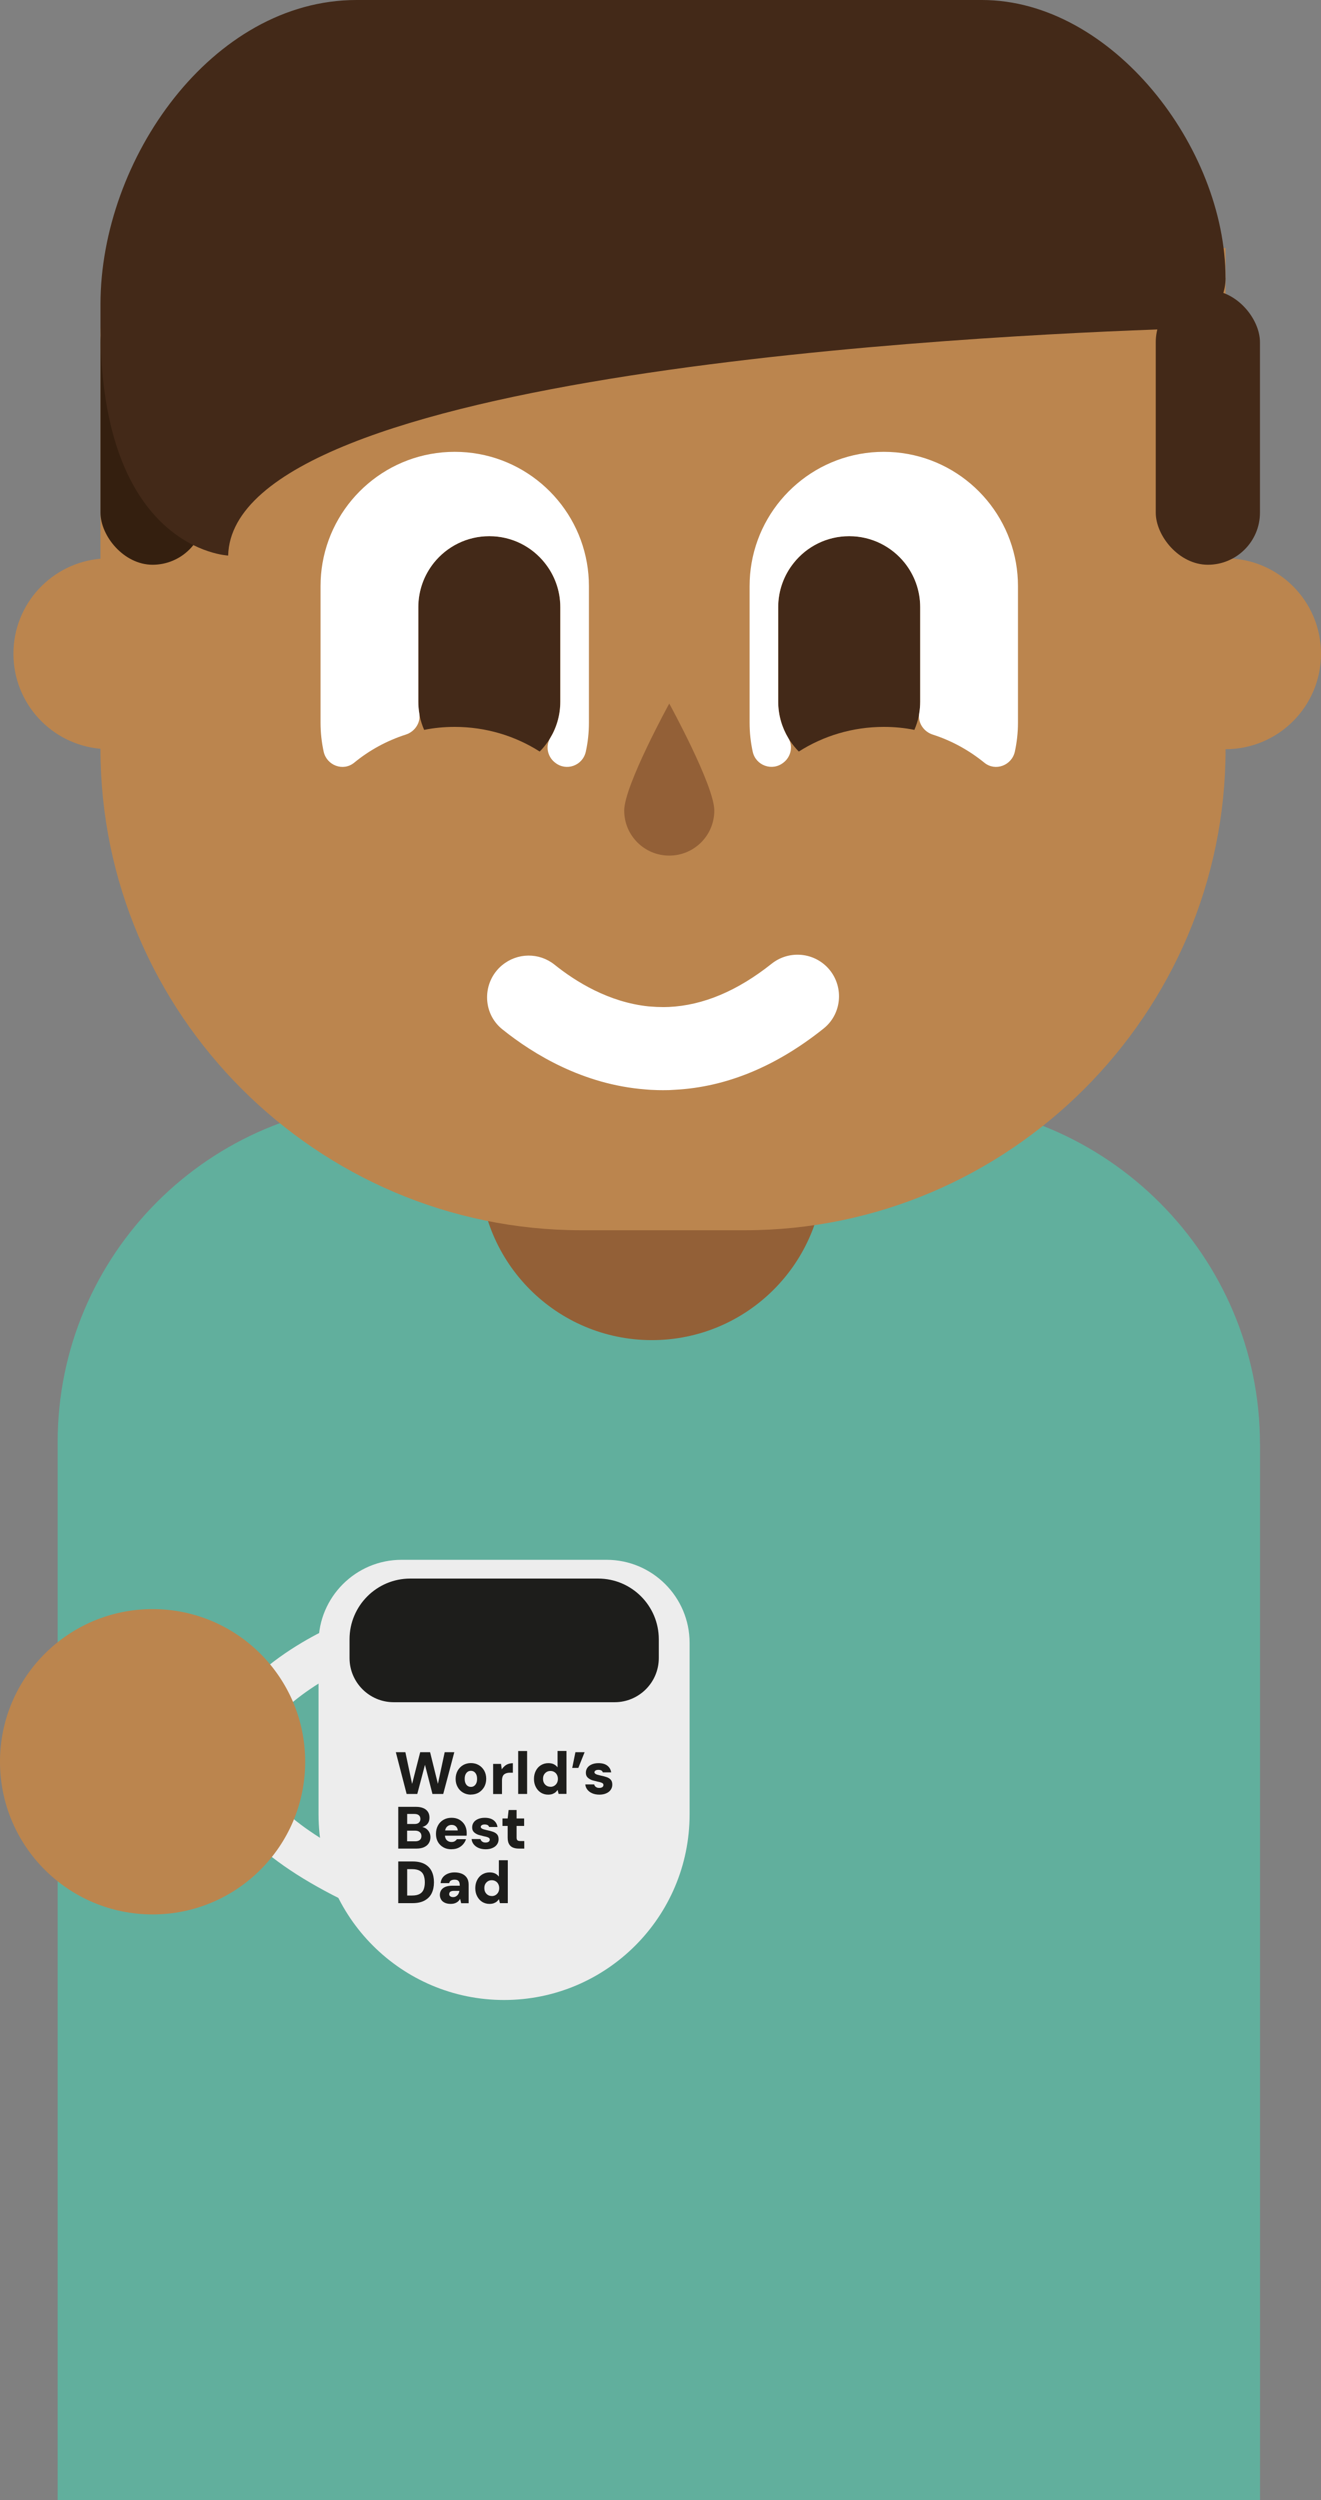 <?xml version="1.0" encoding="UTF-8"?>
<svg id="Camada_1" data-name="Camada 1" xmlns="http://www.w3.org/2000/svg" viewBox="0 0 190.89 361.1">
  <rect x="0" y="0" width="190.89" height="361.1" fill="#808080" stroke="none"/>
  <defs>
    <style>
      .cls-1 {
        fill: #341f0f;
      }

      .cls-2 {
        fill: #fff;
      }

      .cls-3 {
        fill: #61af9d;
      }

      .cls-4 {
        fill: #bb854e;
      }

      .cls-5 {
        fill: #432918;
      }

      .cls-6 {
        fill: #1d1d1b;
      }

      .cls-7 {
        fill: #936037;
      }

      .cls-8 {
        fill: #ededed;
      }
    </style>
  </defs>
  <path class="cls-3" d="m182.08,208.54v152.56H8.33v-152.79c0-27.12,21.98-49.1,49.1-49.1h75.31c27.13,0,49.33,22.2,49.33,49.33Z"/>
  <circle class="cls-7" cx="94.2" cy="168.67" r="24.89"/>
  <path class="cls-4" d="m190.89,94.42c0,7.62-6.18,13.79-13.79,13.79h0c0,38.21-31.27,69.48-69.48,69.48h-23.62c-38.21,0-69.48-31.27-69.48-69.48v-.06c-7.05-.61-12.58-6.52-12.58-13.73s5.53-13.11,12.58-13.72v-33.4l162.58-11.49v44.83c7.61,0,13.79,6.17,13.79,13.78Z"/>
  <path class="cls-7" d="m103.22,117.07c0-3.6-6.51-15.45-6.51-15.45,0,0-6.51,11.85-6.51,15.45s2.91,6.51,6.51,6.51,6.51-2.91,6.51-6.51Z"/>
  <path class="cls-5" d="m80.96,87.7v13.64c0,2.81-1.13,5.35-2.97,7.21-3.55-2.26-7.77-3.56-12.29-3.56-1.51,0-2.98.14-4.41.43-.55-1.25-.85-2.63-.85-4.08v-13.64c0-2.42.84-4.64,2.24-6.4,1.88-2.35,4.77-3.86,8.02-3.86s6.14,1.51,8.01,3.86c1.41,1.76,2.25,3.98,2.25,6.4Z"/>
  <path class="cls-2" d="m84.81,81.3c-1.59-9.11-9.54-16.04-19.1-16.04h0c-9.57,0-17.51,6.93-19.1,16.04-.19,1.08-.29,2.21-.29,3.35v19.74c0,1.43.16,2.83.45,4.17.44,2,2.82,2.9,4.41,1.6,2.18-1.79,4.71-3.18,7.46-4.06,1.3-.42,2.18-1.71,1.95-3.06-.09-.55-.14-1.12-.14-1.7v-13.64c0-2.42.84-4.64,2.24-6.4,1.88-2.35,4.77-3.86,8.02-3.86s6.14,1.51,8.01,3.86c1.41,1.76,2.25,3.98,2.25,6.4v13.64c0,1.93-.53,3.74-1.47,5.28-.69,1.15-.39,2.64.65,3.48.02.01.04.03.05.04,1.61,1.31,4,.46,4.45-1.57.3-1.35.45-2.75.45-4.18v-19.74c0-1.14-.1-2.27-.29-3.35Z"/>
  <path class="cls-2" d="m121.24,143.9c0,1.75-.75,3.48-2.23,4.66-6.86,5.48-14.05,8.45-21.46,8.84-.29.02-.58.03-.88.05-.29,0-.59.01-.88.01-.49,0-.99-.01-1.49-.04-.19,0-.37-.02-.56-.03-.17-.01-.33-.03-.49-.04-8.99-.7-16.16-5.07-20.66-8.68-2.93-2.35-2.93-6.82-.06-9.24.01,0,.02-.01.03-.02,2.19-1.82,5.35-1.86,7.57-.08,3.04,2.44,7.84,5.44,13.61,6.03.4.03.8.06,1.2.08h.09c.29.01.59.02.88.02.25,0,.51-.01.76-.02,4.95-.23,9.91-2.33,14.83-6.24,2.39-1.9,5.82-1.71,7.98.44,1.18,1.18,1.76,2.73,1.76,4.26Z"/>
  <path class="cls-5" d="m112.46,87.7v13.64c0,2.81,1.13,5.35,2.97,7.21,3.55-2.26,7.77-3.56,12.29-3.56,1.51,0,2.98.14,4.41.43.55-1.25.85-2.63.85-4.08v-13.64c0-2.42-.84-4.64-2.24-6.4-1.88-2.35-4.77-3.86-8.02-3.86s-6.14,1.51-8.01,3.86c-1.41,1.76-2.25,3.98-2.25,6.4Z"/>
  <path class="cls-2" d="m108.32,84.65v19.74c0,1.44.16,2.84.45,4.18.44,2.02,2.84,2.87,4.45,1.57.02-.01.04-.03.05-.04,1.04-.84,1.35-2.33.65-3.48-.93-1.54-1.47-3.35-1.47-5.28v-13.64c0-2.42.84-4.64,2.25-6.4,1.87-2.35,4.77-3.86,8.01-3.86s6.14,1.51,8.02,3.86c1.4,1.76,2.24,3.98,2.24,6.4v13.64c0,.58-.05,1.15-.14,1.7-.23,1.35.65,2.64,1.95,3.06,2.75.88,5.27,2.28,7.46,4.06,1.59,1.3,3.97.4,4.41-1.6.29-1.34.45-2.74.45-4.17v-19.74c0-1.14-.1-2.27-.29-3.35-1.59-9.11-9.53-16.04-19.1-16.04h0c-9.56,0-17.51,6.93-19.1,16.04-.19,1.08-.29,2.21-.29,3.35Z"/>
  <rect class="cls-5" x="167.01" y="41.9" width="15.06" height="39.67" rx="7.53" ry="7.53"/>
  <rect class="cls-1" x="14.52" y="41.9" width="15.06" height="39.67" rx="7.53" ry="7.53"/>
  <path class="cls-5" d="m177.1,40.15h0c0,3.96-3.14,7.21-7.1,7.34-28.93.94-136.36,6.24-137.03,32.75,0,0-18.45-.75-18.45-32.94v-3.35C14.52,23.04,30.63,0,51.53,0h90.35c18.82,0,35.21,21.33,35.21,40.15Z"/>
  <path class="cls-8" d="m72.83,225.3h0c14.8,0,26.81,12.01,26.81,26.81v24.77c0,6.62-5.38,12-12,12h-29.62c-6.62,0-12-5.38-12-12v-24.77c0-14.8,12.01-26.81,26.81-26.81Z" transform="translate(145.67 514.17) rotate(-180)"/>
  <path class="cls-8" d="m49.22,274.29c-12.5-6.23-18.71-13.11-18.45-20.46.41-11.66,16.78-18.75,18.65-19.52l2.4,5.81-1.2-2.91,1.2,2.91c-4.03,1.67-14.54,7.44-14.77,13.94-.16,4.6,5.02,9.65,14.97,14.61l-2.81,5.63Z"/>
  <circle class="cls-4" cx="22.05" cy="254.46" r="22.05"/>
  <path class="cls-6" d="m59.28,228h27.15c4.84,0,8.77,3.93,8.77,8.77v2.71c0,3.52-2.86,6.38-6.38,6.38h-31.93c-3.52,0-6.38-2.86-6.38-6.38v-2.71c0-4.84,3.93-8.77,8.77-8.77Z"/>
  <g>
    <path class="cls-6" d="m58.76,259.11l-1.56-6.03h1.38l.97,4.58,1.17-4.58h1.43l1.13,4.57.98-4.57h1.39l-1.6,6.03h-1.56l-1.08-4.21-1.11,4.21h-1.55Z"/>
    <path class="cls-6" d="m68.05,259.21c-.42,0-.8-.1-1.13-.29-.34-.2-.6-.46-.79-.81-.19-.34-.29-.73-.29-1.17s.1-.84.29-1.19c.19-.34.46-.61.79-.81.34-.19.71-.29,1.13-.29s.8.1,1.13.29c.33.19.59.46.79.8.19.34.29.74.29,1.18s-.1.83-.29,1.18c-.2.34-.46.61-.79.81-.33.19-.71.29-1.13.29Zm0-1.12c.17,0,.32-.04.45-.13.13-.09.24-.22.32-.39.08-.17.12-.38.12-.64s-.04-.46-.12-.64c-.08-.17-.19-.3-.32-.39-.14-.09-.29-.13-.45-.13s-.33.04-.46.13c-.13.09-.24.22-.32.39-.08.17-.12.38-.12.64s.04.47.12.64c.08.17.18.3.32.39.14.09.29.13.46.13Z"/>
    <path class="cls-6" d="m71.26,259.11v-4.34h1.14l.11.79c.11-.18.25-.34.4-.47.15-.13.33-.24.53-.31.2-.07.43-.11.67-.11v1.37h-.44c-.17,0-.33.02-.46.06-.14.04-.26.1-.36.18-.1.09-.18.2-.23.35s-.08.33-.08.55v1.94h-1.29Z"/>
    <path class="cls-6" d="m74.88,259.11v-6.2h1.29v6.2h-1.29Z"/>
    <path class="cls-6" d="m79.2,259.21c-.38,0-.73-.1-1.04-.29-.31-.2-.55-.46-.73-.81-.18-.34-.27-.73-.27-1.17s.09-.83.27-1.18c.18-.35.43-.62.74-.81.32-.19.67-.29,1.07-.29.3,0,.57.05.79.16.22.11.4.26.54.45v-2.37h1.29v6.2h-1.14l-.14-.57c-.09.12-.19.23-.31.34-.12.1-.27.18-.45.25-.18.06-.38.09-.62.09Zm.34-1.13c.21,0,.4-.05.56-.15.16-.1.29-.24.38-.4.09-.17.14-.37.14-.6,0-.22-.05-.41-.14-.59-.09-.17-.22-.31-.38-.4-.16-.1-.35-.15-.56-.15s-.4.05-.56.15c-.16.1-.29.24-.38.4-.09.17-.13.36-.13.58s.04.42.13.59.22.31.38.41c.16.1.35.15.56.15Z"/>
    <path class="cls-6" d="m84.48,253.08l-.91,2.27h-.88l.46-2.27h1.33Z"/>
    <path class="cls-6" d="m86.63,259.21c-.41,0-.77-.07-1.06-.2-.3-.13-.53-.31-.7-.53-.17-.22-.27-.47-.29-.75h1.28c.02.09.06.18.12.25.06.08.14.14.25.19.1.05.23.07.37.07s.25-.02.34-.06.16-.09.2-.15c.04-.06.06-.13.06-.2,0-.11-.03-.19-.1-.25-.07-.05-.16-.1-.29-.14-.13-.04-.28-.08-.46-.11-.21-.05-.41-.11-.62-.16s-.39-.13-.55-.23c-.16-.1-.29-.21-.38-.35s-.14-.32-.14-.55c0-.26.07-.49.21-.7.14-.21.35-.37.62-.49s.6-.19.99-.19c.54,0,.97.12,1.28.36.31.24.5.57.56.97h-1.21c-.03-.11-.1-.2-.21-.27-.11-.06-.25-.09-.43-.09s-.32.03-.42.1c-.1.07-.15.15-.15.25,0,.07.03.13.1.19.07.06.16.11.29.15.13.04.28.08.46.12.35.07.65.15.91.24.26.09.46.22.6.38.15.17.22.4.22.71,0,.28-.08.53-.23.74-.15.22-.37.39-.65.51-.28.13-.62.19-.99.19Z"/>
    <path class="cls-6" d="m57.55,267v-6.03h2.57c.42,0,.77.07,1.06.19s.51.31.66.54.22.51.22.82-.06.56-.19.77-.3.36-.52.47c-.22.11-.46.18-.71.2l.14-.1c.28.01.53.09.74.22.21.14.38.32.5.54.12.22.18.46.18.73,0,.33-.08.61-.23.86-.15.25-.38.44-.68.58s-.66.21-1.08.21h-2.67Zm1.29-3.55h1.06c.28,0,.49-.06.63-.19s.22-.3.22-.53-.07-.41-.22-.54-.36-.19-.64-.19h-1.05v1.45Zm0,2.5h1.16c.28,0,.5-.06.66-.19.16-.13.24-.32.24-.56s-.08-.44-.25-.58c-.16-.14-.39-.21-.67-.21h-1.15v1.54Z"/>
    <path class="cls-6" d="m65.24,267.1c-.45,0-.84-.09-1.17-.28-.34-.19-.6-.45-.79-.78-.19-.34-.28-.72-.28-1.16s.09-.85.28-1.2c.18-.35.45-.63.79-.83.34-.2.74-.3,1.18-.3s.82.09,1.14.28.58.44.77.77c.18.33.28.7.28,1.13,0,.06,0,.12,0,.19,0,.07,0,.15-.01.22h-3.5v-.76h2.22c-.02-.24-.11-.43-.27-.58-.16-.15-.37-.22-.61-.22-.19,0-.36.04-.51.13s-.27.22-.35.39c-.08.18-.12.4-.12.66v.25c0,.2.04.38.11.54.07.16.19.28.34.37s.32.13.51.13.35-.04.48-.12c.12-.08.22-.17.29-.29h1.32c-.08.26-.22.51-.41.73-.19.22-.43.4-.71.53-.28.13-.59.19-.94.19Z"/>
    <path class="cls-6" d="m70.2,267.1c-.41,0-.77-.07-1.06-.2-.3-.13-.53-.31-.7-.53-.17-.22-.27-.47-.29-.75h1.28c.02.09.06.18.12.25.06.08.14.14.25.19.1.05.23.07.37.07s.25-.02.34-.06.16-.09.2-.15c.04-.06.06-.13.06-.2,0-.11-.03-.19-.1-.25-.07-.05-.16-.1-.29-.14-.13-.04-.28-.08-.46-.11-.21-.05-.41-.11-.62-.16s-.39-.13-.55-.23c-.16-.1-.29-.21-.38-.35s-.14-.32-.14-.55c0-.26.07-.49.21-.7.14-.21.35-.37.62-.49s.6-.19.99-.19c.54,0,.97.12,1.28.36.31.24.5.57.56.97h-1.21c-.03-.11-.1-.2-.21-.27-.11-.06-.25-.09-.43-.09s-.32.03-.42.1c-.1.07-.15.15-.15.25,0,.07.03.13.1.19.07.06.16.11.29.15.13.04.28.08.46.12.35.07.65.15.91.24.26.09.46.22.6.38.15.17.22.4.22.71,0,.28-.08.53-.23.74-.15.22-.37.39-.65.51-.28.13-.62.19-.99.19Z"/>
    <path class="cls-6" d="m74.95,267c-.31,0-.59-.05-.83-.15s-.43-.27-.56-.5c-.13-.23-.2-.54-.2-.94v-1.68h-.75v-1.08h.75l.14-1.22h1.15v1.22h1.09v1.08h-1.09v1.7c0,.17.04.29.12.37.08.07.21.11.4.11h.59v1.09h-.81Z"/>
    <path class="cls-6" d="m57.55,274.89v-6.03h2.08c.7,0,1.28.13,1.73.37s.8.6,1.02,1.05.33.98.33,1.59-.11,1.13-.33,1.58-.56.8-1.02,1.05c-.46.25-1.03.38-1.73.38h-2.08Zm1.29-1.11h.72c.46,0,.82-.08,1.09-.23s.46-.37.57-.65c.11-.28.17-.62.17-1.02s-.06-.74-.17-1.03c-.11-.28-.3-.5-.57-.65s-.63-.23-1.09-.23h-.72v3.81Z"/>
    <path class="cls-6" d="m65.14,274.99c-.36,0-.65-.06-.89-.18-.24-.12-.41-.27-.52-.47-.11-.2-.17-.41-.17-.65s.06-.48.19-.68c.13-.2.33-.36.6-.48.27-.11.62-.17,1.05-.17h1.04c0-.19-.02-.36-.07-.49-.05-.13-.13-.22-.24-.29-.11-.06-.26-.09-.45-.09-.2,0-.37.04-.51.12-.14.08-.22.21-.26.38h-1.24c.03-.31.13-.58.3-.81.17-.23.41-.41.7-.54.3-.13.63-.2,1.01-.2.41,0,.77.07,1.08.2.3.13.54.33.71.59.17.26.25.58.25.97v2.69h-1.08l-.15-.63c-.06.11-.14.21-.22.3s-.19.17-.3.23-.24.12-.38.15c-.14.03-.29.05-.47.05Zm.33-.98c.13,0,.25-.02.35-.07.1-.05.19-.11.27-.19.08-.08.14-.17.19-.28.05-.11.08-.23.11-.36h-.84c-.14,0-.26.02-.36.06-.1.04-.17.09-.21.16-.04.07-.07.15-.07.24,0,.1.02.18.07.24.05.06.11.11.2.15.08.03.18.05.28.05Z"/>
    <path class="cls-6" d="m70.72,274.99c-.38,0-.73-.1-1.04-.29-.31-.2-.55-.46-.73-.81-.18-.34-.27-.73-.27-1.17s.09-.83.27-1.18c.18-.35.43-.62.74-.81.32-.19.67-.29,1.07-.29.3,0,.57.05.79.16.22.11.4.26.54.45v-2.37h1.29v6.2h-1.14l-.14-.57c-.09.12-.19.23-.31.34-.12.1-.27.18-.45.25-.18.06-.38.09-.62.09Zm.34-1.13c.21,0,.4-.05.56-.15.16-.1.29-.24.38-.4.09-.17.14-.37.14-.6,0-.22-.05-.41-.14-.59-.09-.17-.22-.31-.38-.4-.16-.1-.35-.15-.56-.15s-.4.05-.56.15c-.16.1-.29.24-.38.4-.09.17-.13.36-.13.58s.04.42.13.59.22.31.38.41c.16.1.35.15.56.15Z"/>
  </g>
</svg>